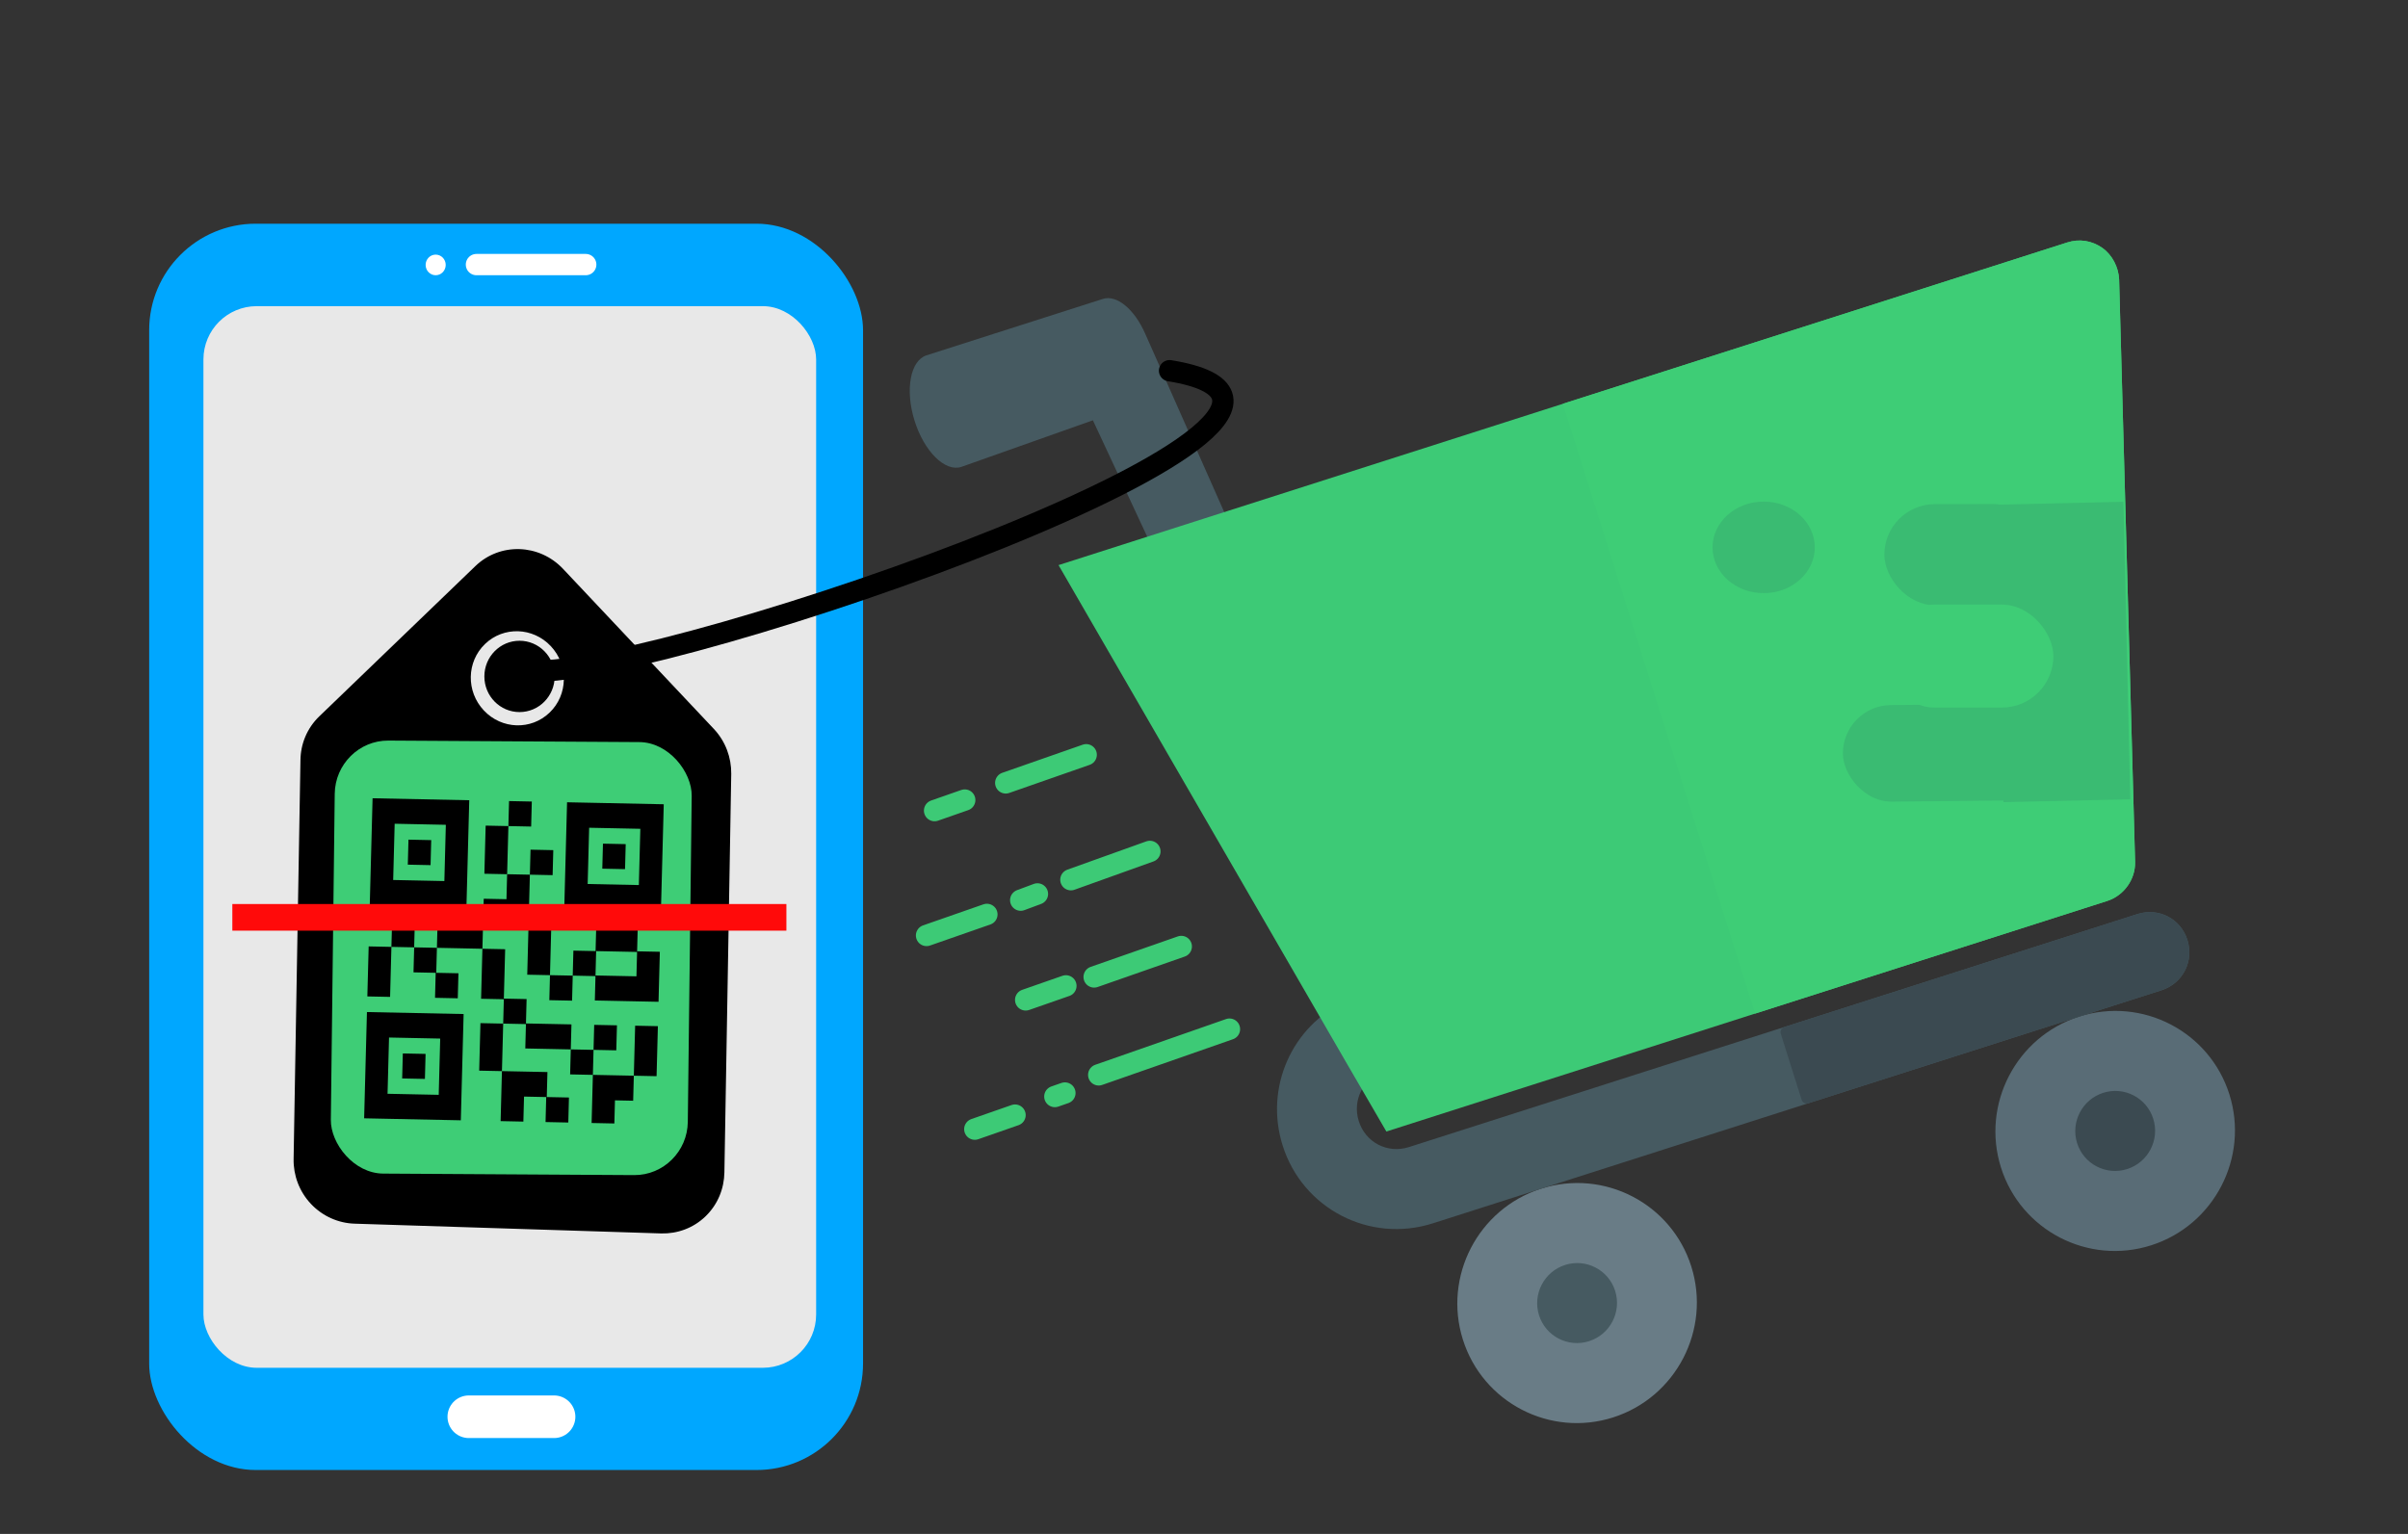 <svg width="226" height="144" viewBox="0 0 226 144" fill="none" xmlns="http://www.w3.org/2000/svg">
<rect x="0" y="0" width="226" height="144" fill="#333333" stroke="none"/>
<path d="M151.4 133.061C145.489 134.952 139.162 131.675 137.297 125.757C135.43 119.838 138.721 113.486 144.633 111.594C150.544 109.703 156.87 112.979 158.736 118.898C160.601 124.816 157.311 131.17 151.4 133.061Z" fill="#697C86"/>
<path d="M149.144 125.905C147.173 126.536 145.065 125.445 144.443 123.471C143.821 121.497 144.917 119.38 146.889 118.75C148.86 118.119 150.967 119.211 151.589 121.185C152.212 123.159 151.116 125.274 149.144 125.905Z" fill="#465A61"/>
<path d="M201.902 116.903C195.991 118.794 189.664 115.518 187.798 109.6C185.932 103.681 189.224 97.328 195.135 95.437C201.045 93.546 207.372 96.821 209.238 102.74C211.104 108.658 207.813 115.012 201.902 116.903Z" fill="#596C76"/>
<path d="M199.646 109.747C197.675 110.378 195.567 109.287 194.945 107.313C194.323 105.339 195.419 103.223 197.391 102.592C199.362 101.961 201.469 103.053 202.091 105.027C202.714 107.001 201.618 109.116 199.646 109.747Z" fill="#3B4A51"/>
<path d="M205.298 88.246C205.93 90.25 204.854 92.327 202.853 92.967L134.485 114.841C128.553 116.739 122.253 113.476 120.381 107.537C118.667 102.1 121.247 96.311 126.332 93.975C126.716 93.695 127.217 93.534 127.717 93.374C128.574 93.1 129.545 93.184 130.298 93.573L130.116 100.485C130.045 100.508 130.045 100.508 129.973 100.531C127.972 101.171 126.896 103.247 127.527 105.251C128.159 107.255 130.228 108.326 132.229 107.686L200.597 85.812C202.598 85.172 204.666 86.242 205.298 88.246Z" fill="#465A61"/>
<path d="M107.795 50.647C108.1 51.01 113.086 51.314 116.851 52.853C116.721 52.398 116.612 51.941 116.415 51.497L107.476 31.314C106.451 28.998 104.8 27.648 103.505 28.062L86.959 33.356C85.435 33.843 84.93 36.582 85.829 39.478C86.729 42.373 88.691 44.322 90.215 43.834L102.571 39.456L107.795 50.647Z" fill="#465A61"/>
<path d="M204.823 88.398C205.371 90.139 204.441 91.935 202.703 92.491L169.565 103.094L167.609 96.89L200.747 86.288C202.485 85.732 204.274 86.657 204.823 88.398Z" fill="#3B4A51" stroke="#3B4A51" stroke-width="0.998" stroke-linecap="round" stroke-linejoin="round"/>
<path d="M197.326 23.28C196.318 22.578 195.159 22.397 194.015 22.763L99.347 53.05L126.332 99.714L130.116 106.224L197.769 84.579C199.342 84.076 200.432 82.545 200.387 80.905L198.889 26.245C198.837 25.08 198.239 23.932 197.326 23.28Z" fill="#3DCA76"/>
<path d="M198.889 26.245L200.388 80.905C200.432 82.545 199.342 84.076 197.769 84.579L164.728 95.15L146.681 37.907L194.015 22.763C195.159 22.397 196.318 22.578 197.326 23.28C198.239 23.932 198.838 25.08 198.889 26.245Z" fill="#3ECD76"/>
<line x1="1" y1="-1" x2="9" y2="-1" transform="matrix(-0.944 0.33 -0.328 -0.945 102.56 69.58)" stroke="#3DCA76" stroke-width="2" stroke-linecap="round" stroke-linejoin="round"/>
<line x1="1" y1="-1" x2="4" y2="-1" transform="matrix(-0.944 0.33 -0.328 -0.945 91.161 73.832)" stroke="#3DCA76" stroke-width="2" stroke-linecap="round" stroke-linejoin="round"/>
<line x1="97.368" y1="83.918" x2="95.798" y2="84.504" stroke="#3DCA76" stroke-width="2" stroke-linecap="round" stroke-linejoin="round"/>
<line x1="100.039" y1="92.55" x2="96.263" y2="93.868" stroke="#3DCA76" stroke-width="2" stroke-linecap="round" stroke-linejoin="round"/>
<line x1="95.265" y1="104.683" x2="91.489" y2="106.001" stroke="#3DCA76" stroke-width="2" stroke-linecap="round" stroke-linejoin="round"/>
<line x1="99.001" y1="102.938" x2="99.945" y2="102.609" stroke="#3DCA76" stroke-width="2" stroke-linecap="round" stroke-linejoin="round"/>
<line x1="92.624" y1="85.841" x2="86.959" y2="87.818" stroke="#3DCA76" stroke-width="2" stroke-linecap="round" stroke-linejoin="round"/>
<line x1="1" y1="-1" x2="9.664" y2="-1" transform="matrix(-0.944 0.33 -0.328 -0.945 111.484 87.578)" stroke="#3DCA76" stroke-width="2" stroke-linecap="round" stroke-linejoin="round"/>
<line x1="107.921" y1="79.927" x2="100.508" y2="82.585" stroke="#3DCA76" stroke-width="2" stroke-linecap="round" stroke-linejoin="round"/>
<line x1="1" y1="-1" x2="14" y2="-1" transform="matrix(-0.944 0.33 -0.328 -0.945 116.006 95.339)" stroke="#3DCA76" stroke-width="2" stroke-linecap="round" stroke-linejoin="round"/>
<rect width="11.905" height="27.927" transform="matrix(1 -0.023 0.023 1 187.386 47.379)" fill="#3ABB72"/>
<ellipse cx="165.527" cy="51.385" rx="4.798" ry="4.297" fill="#3ABB72"/>
<rect width="14.928" height="9.497" rx="4.748" transform="matrix(1 -0.002 0.002 1 176.844 47.336)" fill="#3ABB72"/>
<rect width="22.392" height="9.066" rx="4.533" transform="matrix(1 -0.01 0.01 1 172.919 66.235)" fill="#3ABB72"/>
<rect x="176.723" y="56.756" width="15.994" height="9.667" rx="4.834" fill="#3ECD76"/>
<rect x="14" y="21" width="67" height="117" rx="10" fill="#00A7FF"/>
<line x1="44" y1="133" x2="52" y2="133" stroke="white" stroke-width="4" stroke-linecap="round"/>
<rect x="19.093" y="28.741" width="57.505" height="99.663" rx="5" fill="#E8E8E8"/>
<path d="M41.832 24.87C41.832 25.405 41.41 25.838 40.889 25.838C40.368 25.838 39.947 25.405 39.947 24.87C39.947 24.336 40.368 23.903 40.889 23.903C41.41 23.903 41.832 24.336 41.832 24.87Z" fill="white"/>
<line x1="44.717" y1="24.838" x2="54.972" y2="24.838" stroke="white" stroke-width="2" stroke-linecap="round"/>
<path d="M67.987 110.067L68.63 72.641C68.646 71.132 68.106 69.605 66.994 68.425L52.845 53.404C50.611 51.033 46.929 50.916 44.617 53.142L29.968 67.247C28.806 68.365 28.214 69.856 28.199 71.365L27.556 108.812C27.53 110.31 28.07 111.836 29.181 113.017C30.293 114.197 31.785 114.827 33.266 114.874L62.065 115.791C63.556 115.828 65.057 115.303 66.208 114.195C67.37 113.076 67.961 111.586 67.987 110.067ZM45.413 66.698C43.735 64.917 43.783 62.129 45.52 60.457C47.257 58.784 50.014 58.872 51.691 60.653C53.369 62.434 53.321 65.222 51.584 66.894C49.847 68.567 47.091 68.479 45.413 66.698Z" fill="black"/>
<rect width="33.671" height="40.448" rx="5" transform="matrix(0.995 0.006 -0.012 1.005 31.476 69.493)" fill="#3ECD76"/>
<path d="M44.041 75.125L34.968 74.938L34.705 84.914L43.778 85.101L44.041 75.125ZM41.705 82.71L36.902 82.611L37.041 77.33L41.844 77.429L41.705 82.71ZM40.41 81.216L38.275 81.171L38.337 78.824L40.471 78.868L40.41 81.216ZM53.221 75.315L52.958 85.291L62.032 85.478L62.295 75.502L53.221 75.315ZM59.959 83.086L55.155 82.987L55.294 77.706L60.098 77.805L59.959 83.086ZM58.663 81.592L56.528 81.548L56.59 79.2L58.725 79.244L58.663 81.592ZM34.176 104.984L43.249 105.171L43.512 95.195L34.439 95.008L34.176 104.984ZM36.512 97.399L41.315 97.498L41.176 102.779L36.373 102.68L36.512 97.399ZM37.807 98.894L39.942 98.938L39.88 101.285L37.745 101.241L37.807 98.894ZM38.933 86.587L38.871 88.934L36.736 88.89L36.798 86.543L38.933 86.587ZM38.871 88.934L41.006 88.978L40.944 91.325L43.026 91.368L42.964 93.716L40.829 93.672L40.891 91.324L38.809 91.281L38.871 88.934ZM51.866 82.156L49.731 82.112L49.793 79.765L51.928 79.809L51.866 82.156ZM47.715 77.55L47.596 82.068L45.461 82.024L45.581 77.506L47.715 77.55ZM49.85 77.594L47.715 77.55L47.777 75.202L49.912 75.246L49.85 77.594ZM49.731 82.112L49.607 86.807L45.338 86.719L45.4 84.371L47.534 84.415L47.596 82.068L49.731 82.112ZM45.152 93.761L45.276 89.066L47.411 89.11L47.288 93.746L49.423 93.79L49.363 96.079L53.633 96.167L53.571 98.514L49.301 98.426L49.361 96.137L47.227 96.093L47.287 93.805L45.152 93.761ZM51.742 86.851L51.618 91.545L49.484 91.501L49.607 86.807L51.742 86.851ZM59.855 87.018L55.959 86.938L55.897 89.285L53.815 89.242L53.753 91.589L55.888 91.633L55.828 93.922L61.806 94.045L61.929 89.351L59.795 89.307L59.855 87.018ZM59.733 91.654L55.89 91.575L55.95 89.286L59.793 89.365L59.733 91.654ZM61.622 101.028L59.487 100.984L59.611 96.29L61.745 96.334L61.622 101.028ZM51.618 91.545L53.753 91.589L53.692 93.937L51.557 93.893L51.618 91.545ZM53.509 100.861L53.571 98.514L55.706 98.558L55.644 100.905L53.509 100.861ZM57.841 98.602L55.706 98.558L55.768 96.211L57.903 96.255L57.841 98.602ZM55.525 105.424L55.644 100.905L59.487 100.984L59.425 103.332L57.717 103.297L57.66 105.468L55.525 105.424ZM45.092 96.049L47.227 96.093L47.109 100.553L44.974 100.509L45.092 96.049ZM46.985 105.248L47.109 100.553L51.379 100.641L51.317 102.988L53.398 103.031L53.337 105.379L51.202 105.335L51.264 102.987L49.182 102.944L49.12 105.292L46.985 105.248ZM41.068 86.631L45.338 86.719L45.276 89.066L41.006 88.978L41.068 86.631ZM34.601 88.846L36.736 88.89L36.612 93.585L34.477 93.541L34.601 88.846Z" fill="black"/>
<line x1="21.806" y1="86.117" x2="73.806" y2="86.117" stroke="#FF0A0A" stroke-width="2.5"/>
<path d="M50 63C62.855 63.422 134.041 38.739 109.769 34.8" stroke="black" stroke-width="2" stroke-linecap="round"/>
<path d="M52.059 63.5C52.059 65.349 50.582 66.848 48.76 66.848C46.937 66.848 45.46 65.349 45.46 63.5C45.46 61.651 46.937 60.152 48.76 60.152C50.582 60.152 52.059 61.651 52.059 63.5Z" fill="black"/>
</svg>

